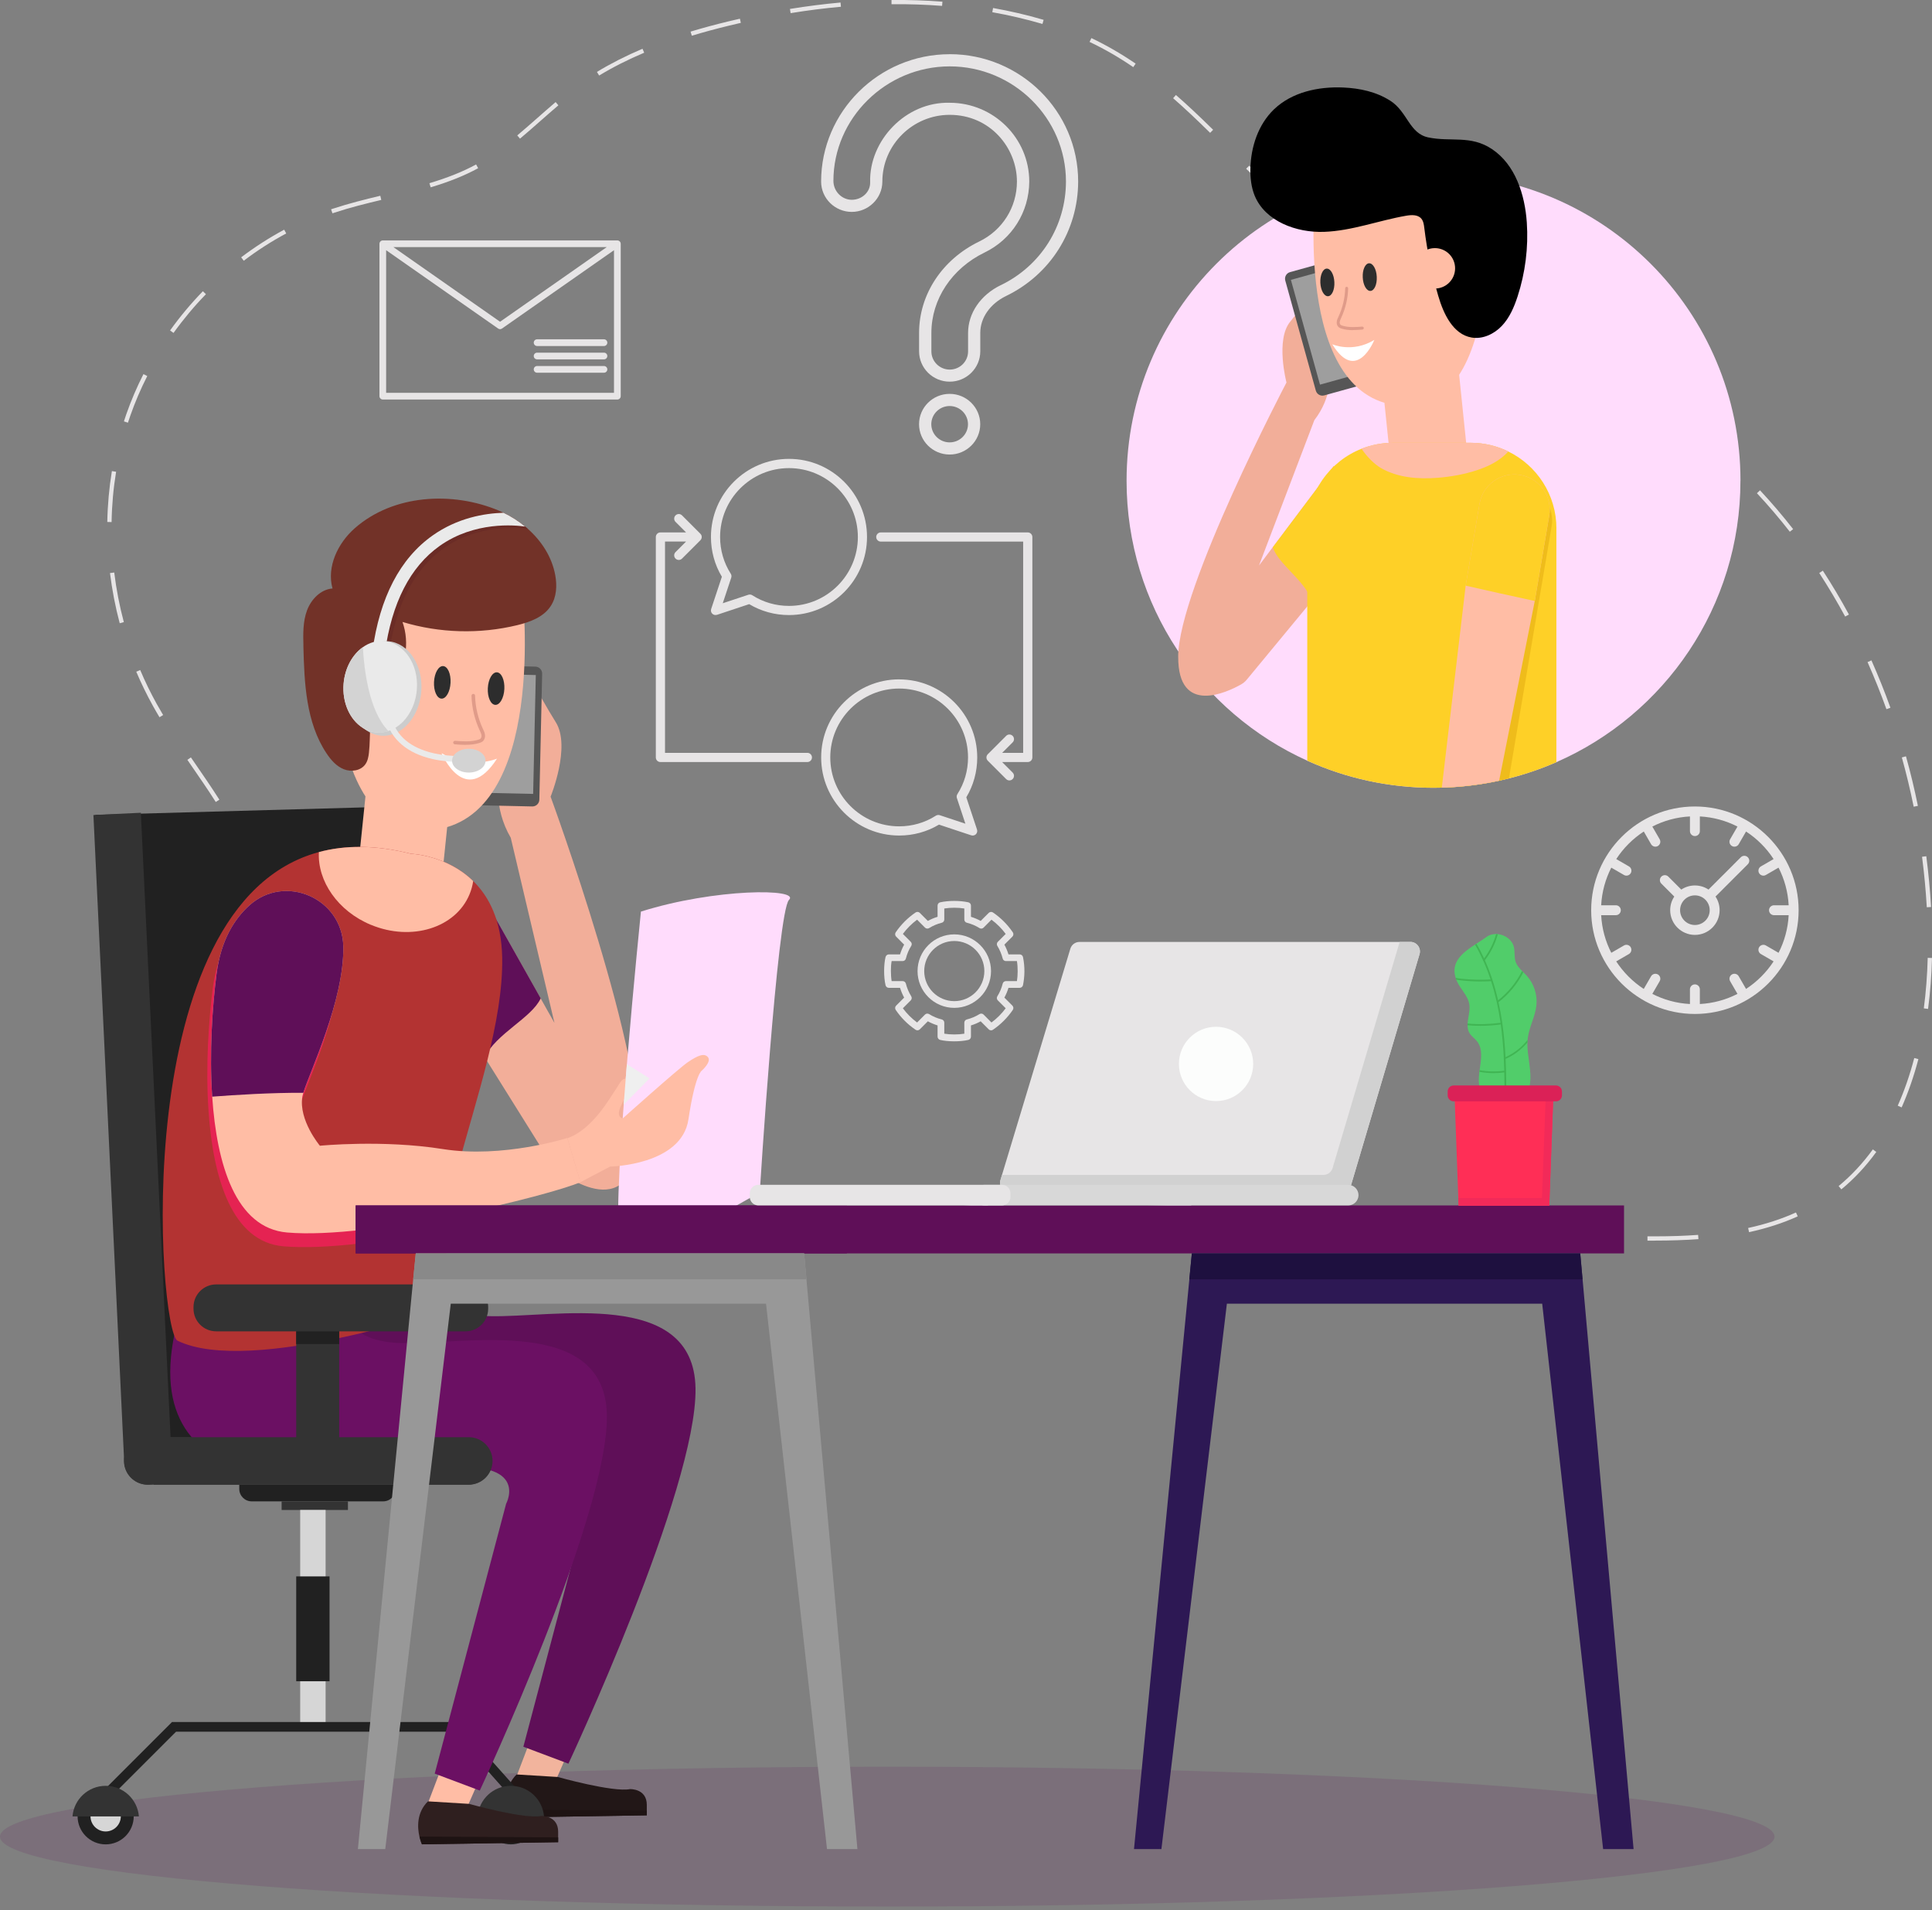 <svg width="437" height="432" viewBox="0 0 437 432" fill="none" xmlns="http://www.w3.org/2000/svg">
<rect x="0" y="0" width="437" height="432" fill="#808080" stroke="none"/>
<g clip-path="url(#clip0_149_814)">
<path d="M102.25 291.1C100.98 291.1 99.72 291.09 98.45 291.06L98.47 290.09C102.21 290.18 106 290.13 109.94 289.97L109.98 290.94C107.36 291.05 104.75 291.11 102.25 291.11V291.1ZM86.94 290.36C83.05 289.97 79.2 289.41 75.52 288.69L75.7 287.74C79.35 288.45 83.17 289 87.03 289.4L86.93 290.36H86.94ZM121.48 290.12L121.39 289.16C125.04 288.81 128.87 288.34 132.79 287.79L132.93 288.75C129 289.31 125.15 289.77 121.49 290.13L121.48 290.12ZM144.29 286.93L144.12 285.98C147.56 285.37 151.25 284.68 155.41 283.86L155.6 284.81C151.43 285.63 147.73 286.32 144.29 286.93ZM64.31 285.94L64.04 285.86C60.57 284.81 56.67 283.35 54 280.58L54.7 279.91C57.22 282.52 60.98 283.92 64.32 284.93L64.59 285.01L64.31 285.93V285.94ZM166.88 282.53L166.68 281.59L169.78 280.95C172.5 280.39 175.22 279.82 177.95 279.27L178.14 280.22C175.42 280.78 172.7 281.34 169.98 281.9L166.88 282.54V282.53ZM374.32 280.56C373.76 280.56 373.2 280.56 372.64 280.56V279.59C373.21 279.59 373.76 279.59 374.32 279.59C377.91 279.59 381.11 279.48 384.1 279.26L384.17 280.22C381.16 280.44 377.93 280.55 374.32 280.55V280.56ZM361.12 280.23C357.43 280.07 353.67 279.87 349.63 279.61L349.69 278.65C353.73 278.91 357.48 279.11 361.16 279.27L361.12 280.24V280.23ZM338.15 278.78C334.33 278.47 330.51 278.14 326.69 277.8L326.78 276.84C330.6 277.18 334.42 277.52 338.23 277.82L338.15 278.78ZM395.62 278.64L395.41 277.7C399.33 276.85 402.97 275.67 406.23 274.19L406.63 275.07C403.31 276.58 399.6 277.78 395.62 278.64ZM189.42 277.98L189.24 277.03C193.34 276.25 197.05 275.59 200.58 275.02L200.74 275.97C197.22 276.55 193.53 277.2 189.43 277.98H189.42ZM315.24 276.73L312.84 276.5C309.82 276.21 306.81 275.93 303.79 275.64L303.88 274.68C306.9 274.96 309.91 275.25 312.93 275.54L315.33 275.77L315.24 276.73ZM292.34 274.61C288.22 274.25 284.47 273.95 280.88 273.69L280.95 272.73C284.54 272.99 288.29 273.3 292.42 273.65L292.34 274.61ZM212.1 274.32L211.98 273.36C213.78 273.13 215.58 272.93 217.38 272.74C219.37 272.53 221.4 272.35 223.44 272.19L223.52 273.15C221.49 273.31 219.46 273.5 217.48 273.7C215.68 273.89 213.89 274.1 212.1 274.32ZM269.42 272.95C265.38 272.73 261.62 272.57 257.94 272.46L257.97 271.49C261.66 271.6 265.42 271.76 269.47 271.98L269.42 272.94V272.95ZM234.98 272.49L234.94 271.52C238.66 271.38 242.53 271.31 246.46 271.31V272.28C242.55 272.28 238.68 272.35 234.98 272.49ZM51.37 269.62H50.4C50.41 268.69 50.47 267.73 50.57 266.68C50.83 264.02 51.3 261.23 52.01 258.14L52.95 258.35C52.25 261.4 51.79 264.15 51.53 266.77C51.43 267.79 51.38 268.73 51.36 269.62H51.37ZM416.49 268.96L415.88 268.22C418.74 265.86 421.34 263.07 423.62 259.93L424.4 260.5C422.08 263.71 419.42 266.56 416.49 268.97V268.96ZM430.13 250.43L429.25 250.04C430.73 246.72 431.99 243.09 432.99 239.26L433.92 239.51C432.9 243.39 431.62 247.07 430.13 250.44V250.43ZM55.98 247.29L55.06 247.01L55.31 246.18C56.31 242.84 57.35 239.39 58.2 235.97L59.14 236.2C58.29 239.65 57.24 243.11 56.24 246.46L55.99 247.29H55.98ZM436.11 228.16L435.15 228.03C435.63 224.36 435.93 220.52 436.03 216.61L437 216.64C436.9 220.58 436.6 224.46 436.11 228.16ZM61.1 224.81L60.14 224.73C60.3 222.85 60.39 220.93 60.39 219.03C60.39 217.14 60.31 215.22 60.14 213.33L61.1 213.25C61.26 215.17 61.35 217.11 61.35 219.03C61.35 220.96 61.27 222.91 61.1 224.81ZM435.82 205.16C435.6 201.37 435.24 197.53 434.75 193.75L435.71 193.63C436.2 197.44 436.57 201.3 436.79 205.11L435.83 205.17L435.82 205.16ZM58.19 202.08C57.22 198.39 55.93 194.77 54.35 191.34L55.23 190.94C56.83 194.42 58.14 198.09 59.13 201.84L58.2 202.08H58.19ZM432.86 182.44C432.1 178.7 431.2 174.95 430.18 171.29L431.11 171.03C432.14 174.71 433.05 178.49 433.81 182.24L432.86 182.43V182.44ZM48.8 181.36C47.03 178.57 45.11 175.8 43.26 173.11L42.38 171.83L43.18 171.28L44.06 172.56C45.92 175.25 47.83 178.04 49.62 180.84L48.81 181.36H48.8ZM36.07 162.19C35.57 161.36 35.09 160.52 34.62 159.68C33.23 157.18 31.95 154.56 30.82 151.9L31.71 151.52C32.82 154.15 34.09 156.74 35.46 159.21C35.93 160.05 36.41 160.87 36.9 161.7L36.07 162.2V162.19ZM426.69 160.37C425.4 156.78 423.96 153.2 422.42 149.73L423.3 149.34C424.85 152.83 426.3 156.43 427.6 160.05L426.69 160.38V160.37ZM27.08 140.94C26.09 137.23 25.35 133.41 24.88 129.59L25.84 129.47C26.3 133.24 27.03 137.02 28.01 140.69L27.08 140.94ZM417.36 139.43C415.53 136.06 413.56 132.75 411.5 129.58L412.31 129.05C414.39 132.24 416.37 135.58 418.21 138.97L417.36 139.43ZM404.84 120.25C402.48 117.22 399.98 114.29 397.4 111.54L398.1 110.88C400.69 113.66 403.22 116.61 405.59 119.66L404.83 120.25H404.84ZM25.24 118.06L24.27 118.04C24.34 114.17 24.69 110.3 25.31 106.53L26.26 106.69C25.65 110.41 25.3 114.24 25.24 118.06ZM389.21 103.54C386.35 101 383.35 98.59 380.29 96.37L380.86 95.59C383.94 97.83 386.96 100.26 389.85 102.82L389.21 103.54ZM28.95 95.59L28.03 95.29C28.21 94.75 28.39 94.21 28.57 93.67C29.65 90.59 30.95 87.54 32.45 84.6L33.31 85.04C31.83 87.94 30.54 90.96 29.48 93.99C29.29 94.52 29.12 95.05 28.94 95.58L28.95 95.59ZM370.7 90.12C367.58 88.29 364.28 86.51 360.61 84.67L361.04 83.81C364.73 85.66 368.05 87.45 371.18 89.29L370.69 90.12H370.7ZM350.24 79.74C346.97 78.25 343.62 76.78 340.39 75.36L339.74 75.07L340.13 74.19L340.78 74.48C344.02 75.9 347.37 77.37 350.64 78.86L350.24 79.74ZM39.25 75.29L38.47 74.73C40.71 71.6 43.21 68.62 45.89 65.86L46.58 66.53C43.93 69.25 41.47 72.2 39.25 75.29ZM329.23 70.38C325.33 68.59 321.93 66.96 318.85 65.38L319.29 64.52C322.36 66.09 325.74 67.72 329.63 69.5L329.23 70.38ZM308.76 59.8C305.3 57.71 302.16 55.62 299.16 53.4L299.73 52.62C302.7 54.82 305.82 56.9 309.25 58.97L308.75 59.8H308.76ZM55.13 58.96L54.55 58.19C57.64 55.85 60.92 53.75 64.28 51.94L64.74 52.79C61.42 54.57 58.19 56.64 55.14 58.96H55.13ZM75.2 48.25L74.89 47.33L75.35 47.18C78.9 46.01 82.56 45.1 86.02 44.27L86.24 45.21C82.81 46.03 79.16 46.93 75.65 48.09L75.19 48.24L75.2 48.25ZM290.24 46.08C287.73 43.84 285.15 41.4 281.87 38.16L282.55 37.47C285.82 40.69 288.39 43.13 290.88 45.36L290.24 46.08ZM97.41 42.35L97.13 41.43C101.32 40.17 104.68 38.83 107.69 37.19L108.15 38.04C105.08 39.71 101.67 41.09 97.41 42.36V42.35ZM117.62 31.36L117 30.62C118.55 29.32 120.11 27.95 121.61 26.63C122.96 25.44 124.31 24.25 125.68 23.08L126.3 23.82C124.93 24.98 123.59 26.17 122.24 27.35C120.73 28.68 119.18 30.05 117.61 31.36H117.62ZM273.72 30.04C270.42 26.79 267.84 24.38 265.35 22.21L265.98 21.48C268.49 23.66 271.08 26.09 274.4 29.35L273.72 30.04ZM135.52 17.08L135.02 16.26C138.15 14.36 141.62 12.6 145.33 11.03L145.71 11.92C142.04 13.47 138.62 15.2 135.52 17.08ZM256.33 15.18C253.08 12.96 249.85 11.09 246.45 9.48L246.86 8.61C250.3 10.25 253.57 12.14 256.87 14.39L256.33 15.19V15.18ZM156.48 8.07L156.2 7.15C158.88 6.34 161.67 5.58 164.75 4.84C165.62 4.63 166.49 4.43 167.36 4.23L167.57 5.17C166.7 5.37 165.84 5.57 164.98 5.78C161.92 6.52 159.14 7.27 156.48 8.08V8.07ZM235.8 5.42L235.6 5.36C232 4.31 228.25 3.44 224.45 2.76L224.62 1.81C228.45 2.49 232.23 3.37 235.86 4.43L236.06 4.49L235.79 5.42H235.8ZM178.83 2.97L178.68 2.02C182.52 1.4 186.37 0.91 190.12 0.57L190.21 1.53C186.48 1.86 182.66 2.35 178.84 2.97H178.83ZM213.1 1.33C209.37 1.04 205.51 0.91 201.65 0.95V2.74274e-06C205.53 -0.04 209.42 0.09 213.17 0.38L213.09 1.34L213.1 1.33Z" fill="#E7E5E6"/>
<path d="M200.69 431.15C311.528 431.15 401.38 424.072 401.38 415.34C401.38 406.608 311.528 399.53 200.69 399.53C89.852 399.53 0 406.608 0 415.34C0 424.072 89.852 431.15 200.69 431.15Z" fill="#5F0F58" fill-opacity="0.15"/>
<path d="M128.97 395.19L125.31 403.53L116.51 402.56L120.76 391.41L128.97 395.19Z" fill="#F2B49D"/>
<path d="M114.93 409.25C115.18 410.31 115.49 411 115.49 411L146.3 410.52V408.16C146.3 404.44 142.51 404.59 142.51 404.59C138.67 405.36 126.16 401.85 126.16 401.85L116.85 401.28C114.23 403.85 114.46 407.23 114.92 409.25H114.93Z" fill="#221717"/>
<path d="M114.93 409.25C115.18 410.31 115.49 411 115.49 411L146.3 410.52V409.43L114.93 409.25Z" fill="#1E1313"/>
<path d="M144.24 259.22C141.85 278.12 125.12 263.87 125.12 263.87L108.72 237.63L93.14 212.71L108.55 201.37L118.15 218.43L125.41 231.32L115.53 189.46C111.46 182.48 112.91 176.09 112.91 176.09L102.44 154.87L114.07 142.66C114.07 142.66 122.21 157.78 125.7 163.3C129.19 168.82 124.54 180.16 124.54 180.16C124.54 180.16 146.63 240.34 144.24 259.24V259.22Z" fill="#F2AE99"/>
<path d="M122.3 225.78C120.15 230.3 112.33 233.59 109.49 239.27L93.15 212.71L108.56 201.37L122.31 225.78H122.3Z" fill="#5F0F58"/>
<path d="M121.097 150.75L105.63 150.404C104.764 150.385 104.045 151.072 104.026 151.939L103.389 180.422C103.37 181.289 104.057 182.007 104.924 182.027L120.39 182.372C121.257 182.391 121.975 181.704 121.995 180.838L122.631 152.355C122.65 151.488 121.963 150.769 121.097 150.75Z" fill="#565656"/>
<path d="M121.194 152.653L105.408 152.3L104.807 179.183L120.593 179.536L121.194 152.653Z" fill="#9E9E9E"/>
<path d="M144.97 206.16C144.97 206.16 138.36 270.95 140.12 279.32C141.88 287.69 171.85 269.62 171.85 269.62C171.85 269.62 175.82 206.16 178.46 203.51C181.1 200.87 161.71 200.87 144.97 206.15V206.16Z" fill="#FFDCFC"/>
<path d="M21.58 184.28L83.92 182.54L95.01 331.88L28.53 330.6L21.58 184.28Z" fill="#212121"/>
<path d="M33.41 335.75H105.86C108.93 335.75 111.41 333.26 111.41 330.2V325.01H33.41C30.44 325.01 28.04 327.41 28.04 330.38C28.04 333.35 30.44 335.75 33.41 335.75Z" fill="#333333"/>
<path d="M38.82 330.12L31.86 183.8L21.13 184.31L28.09 330.63C28.23 333.59 30.75 335.88 33.71 335.74C36.67 335.6 38.96 333.08 38.82 330.12Z" fill="#333333"/>
<path d="M86.68 339.52H56.93C55.38 339.52 54.12 338.26 54.12 336.71V335.78H89.48V336.71C89.48 338.26 88.22 339.52 86.67 339.52H86.68Z" fill="#212121"/>
<path d="M63.7 341.47H78.7V339.53H63.7V341.47Z" fill="#333333"/>
<path d="M67.9 390.97H73.65V341.46H67.9V390.97Z" fill="#D6D6D6"/>
<path d="M67 380.2H74.54V356.49H67V380.2Z" fill="#212121"/>
<path d="M116.01 406.86L117.65 405.4L103.41 389.42H38.91L23.9 404.42L25.45 405.97L39.82 391.61H102.43L116.01 406.86Z" fill="#212121"/>
<path d="M109.2 410.74C109.2 414.24 112.04 417.09 115.55 417.09C119.06 417.09 121.9 414.25 121.9 410.74C121.9 407.23 119.06 404.39 115.55 404.39C112.04 404.39 109.2 407.23 109.2 410.74Z" fill="#212121"/>
<path d="M112.11 410.74C112.11 412.63 113.65 414.17 115.54 414.17C117.43 414.17 118.97 412.63 118.97 410.74C118.97 408.85 117.43 407.31 115.54 407.31C113.65 407.31 112.11 408.85 112.11 410.74Z" fill="#D6D6D6"/>
<path d="M108.03 410.77C108.34 406.9 111.58 403.85 115.54 403.85C119.5 403.85 122.73 406.9 123.05 410.77H108.04H108.03Z" fill="#333333"/>
<path d="M23.9 417.09C27.407 417.09 30.25 414.247 30.25 410.74C30.25 407.233 27.407 404.39 23.9 404.39C20.393 404.39 17.55 407.233 17.55 410.74C17.55 414.247 20.393 417.09 23.9 417.09Z" fill="#212121"/>
<path d="M20.47 410.74C20.47 412.63 22.01 414.17 23.9 414.17C25.79 414.17 27.33 412.63 27.33 410.74C27.33 408.85 25.79 407.31 23.9 407.31C22.01 407.31 20.47 408.85 20.47 410.74Z" fill="#D6D6D6"/>
<path d="M16.4 410.77C16.71 406.9 19.95 403.85 23.91 403.85C27.87 403.85 31.1 406.9 31.42 410.77H16.41H16.4Z" fill="#333333"/>
<path d="M79.979 206.133L98.978 208.093L102.363 175.287L83.364 173.327L79.979 206.133Z" fill="#FFBDA5"/>
<path d="M97.46 287.5C97.46 287.5 96.32 297.26 110.72 297.64C125.12 298.02 156.94 291.2 157.32 313.93C157.7 336.66 128.57 398.84 128.57 398.84L118.38 395.01L134.53 333.98C134.53 333.98 138.67 317.68 116.78 327.19C100.4 334.31 52.37 336.66 59.19 297.26C66.01 257.86 97.45 287.5 97.45 287.5H97.46Z" fill="#5F0F58"/>
<path d="M108.92 401.28L105.26 409.61L96.47 408.64L100.71 397.49L108.92 401.28Z" fill="#FFBDA5"/>
<path d="M108.52 404.92L98.38 401.11L98.33 401.09L114.48 340.06C114.48 340.06 120.54 328.98 96.93 332.45C81.9 334.66 32.33 342.74 39.15 303.34C39.4 301.89 39.69 300.53 40 299.26C48.24 266.09 77.41 293.58 77.41 293.58C77.41 293.58 76.27 303.34 90.67 303.72C105.07 304.1 136.89 297.28 137.27 320.01C137.65 342.74 108.52 404.92 108.52 404.92Z" fill="#6B1063"/>
<path d="M94.88 415.33C95.13 416.39 95.44 417.08 95.44 417.08L126.25 416.6V414.24C126.25 410.52 122.46 410.67 122.46 410.67C118.62 411.44 106.11 407.93 106.11 407.93L96.8 407.36C94.18 409.93 94.41 413.31 94.87 415.33H94.88Z" fill="#2F1F1F"/>
<path d="M94.88 415.33C95.13 416.39 95.44 417.08 95.44 417.08L126.25 416.6V415.51L94.88 415.33Z" fill="#1E1313"/>
<path d="M100.82 278.1C100.62 280.57 100.7 282.76 101.14 284.61L102.17 295.68C102.17 295.68 56.7 311.24 40.15 303.19C35.81 301.08 28.48 204.43 72.13 192.69C78.08 191.09 84.97 191.06 92.95 193.07C92.95 193.07 100.98 193.33 107.03 199.24C110.57 202.7 113.43 208.1 113.59 216.52C113.87 230.86 107.61 248.78 103.72 263.45C102.28 268.9 101.16 273.9 100.83 278.1H100.82Z" fill="#B33332"/>
<path d="M118.16 133.85C118.16 133.85 124.03 185.24 97.54 187.73C71.05 190.22 74.9 134.75 78.03 129.65C81.16 124.55 110.12 116.21 118.16 133.85Z" fill="#FFBDA5"/>
<path d="M68.62 146.01C68.83 154.44 69.19 163.39 73.88 170.4C74.87 171.88 76.11 173.3 77.78 173.96C79.44 174.62 81.59 174.31 82.63 172.85C83.17 172.1 83.35 171.15 83.45 170.24C83.89 166.39 83.26 162.2 85.26 158.88C86.14 157.41 87.46 156.27 88.55 154.95C91.76 151.04 92.73 145.42 91.04 140.65C99.43 143.19 108.5 143.44 117.02 141.37C119.91 140.67 122.96 139.54 124.58 137.04C125.9 135.02 126.03 132.42 125.59 130.05C124.84 125.97 122.52 122.37 119.4 119.6C119.2 119.42 118.99 119.24 118.78 119.07C118.26 118.64 117.72 118.24 117.17 117.85C116.13 117.13 115.03 116.49 113.89 115.95C113.54 115.78 113.19 115.62 112.83 115.47C102.35 111.06 88.97 111.78 80.24 119.46C76.41 122.83 73.86 128.16 75.21 133.08C72.54 133.28 70.37 135.54 69.44 138.05C68.51 140.57 68.56 143.32 68.63 146.01H68.62Z" fill="#723228"/>
<path d="M79.65 157.3C79.67 160.31 82.13 162.73 85.13 162.71C88.14 162.69 90.56 160.23 90.54 157.23C90.52 154.22 88.06 151.8 85.06 151.82C82.05 151.84 79.63 154.3 79.65 157.3Z" fill="#FFBDA5"/>
<path d="M83.93 209.15C93.08 212.94 103.05 209.85 106.2 202.25C106.61 201.27 106.88 200.26 107.03 199.24C100.99 193.33 92.95 193.07 92.95 193.07C84.97 191.06 78.08 191.09 72.13 192.69C71.78 199.24 76.4 206.04 83.93 209.16V209.15Z" fill="#FFBDA5"/>
<path d="M67 326.77H76.72V296.68H67V326.77Z" fill="#333333"/>
<path d="M48.89 301.07H105.3C108.128 301.07 110.42 298.778 110.42 295.95V295.58C110.42 292.752 108.128 290.46 105.3 290.46H48.89C46.062 290.46 43.77 292.752 43.77 295.58V295.95C43.77 298.778 46.062 301.07 48.89 301.07Z" fill="#333333"/>
<path d="M67 303.95H76.72V301.07H67V303.95Z" fill="#212121"/>
<path d="M110.34 155.63C110.24 157.66 110.99 159.35 112.03 159.4C113.06 159.45 113.98 157.85 114.08 155.81C114.18 153.78 113.43 152.09 112.39 152.04C111.36 151.99 110.44 153.59 110.34 155.63Z" fill="#2D2D2D"/>
<path d="M98.17 154.22C98.07 156.25 98.82 157.94 99.86 157.99C100.89 158.04 101.81 156.44 101.91 154.4C102.01 152.37 101.26 150.68 100.22 150.63C99.19 150.58 98.27 152.18 98.17 154.22Z" fill="#2D2D2D"/>
<path d="M105.35 168.43C106.38 168.43 107.43 168.33 108.43 168.02C108.71 167.93 109.01 167.82 109.25 167.59C109.62 167.24 109.78 166.68 109.69 166.09C109.62 165.66 109.45 165.29 109.28 164.93L109.23 164.83C108.14 162.49 107.52 159.88 107.45 157.3C107.45 157.08 107.25 156.89 107.04 156.92C106.82 156.92 106.65 157.11 106.65 157.33C106.72 160.02 107.36 162.73 108.5 165.17L108.55 165.28C108.7 165.61 108.85 165.91 108.9 166.23C108.94 166.49 108.9 166.83 108.7 167.03C108.57 167.15 108.38 167.22 108.19 167.28C106.51 167.81 104.61 167.66 102.94 167.53C102.72 167.53 102.53 167.68 102.51 167.89C102.49 168.11 102.66 168.3 102.87 168.32C103.66 168.38 104.49 168.45 105.34 168.45L105.35 168.43Z" fill="#E09B89"/>
<path d="M112.42 171.56C112.42 171.56 106.45 174.13 99.88 170.33C99.88 170.33 105.13 182.86 112.42 171.56Z" fill="white"/>
<path d="M85.1 147.82L87.92 148.21C89.47 136.88 93.65 128.74 100.33 124.01C107.97 118.6 116.8 119.27 119.4 119.62C119.2 119.44 118.99 119.26 118.78 119.09C118.26 118.66 117.72 118.26 117.17 117.87C116.39 117.38 115.58 116.93 114.75 116.54C110.41 116.66 104.34 117.7 98.72 121.67C91.35 126.87 86.76 135.68 85.1 147.84V147.82Z" fill="#6B2C26"/>
<path d="M84.24 147.25L87.06 147.64C88.61 136.31 92.79 128.17 99.47 123.44C107.36 117.85 116.52 118.75 118.78 119.08C117.29 117.85 115.63 116.79 113.89 115.96C109.55 116.08 103.48 117.12 97.86 121.09C90.49 126.29 85.9 135.1 84.24 147.26V147.25Z" fill="#EAEAEA"/>
<path d="M83 165.24C83 165.24 83.06 165.28 83.09 165.3C83.76 165.73 84.49 166.05 85.26 166.22C85.3 166.22 85.34 166.24 85.38 166.25C85.64 166.3 85.9 166.34 86.17 166.37C87.1 166.45 88.01 166.33 88.87 166.03C92.25 164.88 94.92 161.09 95.29 156.39C95.76 150.49 92.43 145.4 87.85 145.02C86.14 144.88 84.5 145.41 83.09 146.45C80.73 148.18 79.02 151.31 78.73 155C78.38 159.42 80.16 163.38 82.99 165.25L83 165.24Z" fill="#CCCCCC"/>
<path d="M81.99 164.56C81.99 164.56 82.05 164.6 82.08 164.62C82.75 165.04 83.48 165.34 84.25 165.51C84.29 165.51 84.33 165.53 84.37 165.53C84.63 165.58 84.89 165.62 85.16 165.64C86.09 165.72 87 165.6 87.86 165.31C91.24 164.2 93.91 160.53 94.28 155.98C94.75 150.27 91.42 145.35 86.84 144.97C85.13 144.83 83.49 145.35 82.08 146.35C79.72 148.02 78.01 151.05 77.72 154.62C77.37 158.89 79.15 162.73 81.98 164.54L81.99 164.56Z" fill="#EAEAEA"/>
<path d="M81.99 164.56C81.99 164.56 82.05 164.6 82.08 164.62C82.77 165.03 83.5 165.33 84.25 165.51C84.29 165.51 84.33 165.53 84.37 165.53C85.13 165.7 85.92 165.74 86.71 165.63C87.12 165.58 87.52 165.48 87.9 165.36C87.88 165.34 87.87 165.33 87.86 165.31C83.46 160.85 82.35 151.4 82.08 146.36C79.72 148.03 78.01 151.06 77.72 154.63C77.37 158.9 79.15 162.74 81.98 164.55L81.99 164.56Z" fill="#D3D3D3"/>
<path d="M104.01 172.31C105.27 172.31 106.08 172.23 106.16 172.22L106.02 170.9C106.02 170.9 102.21 171.27 98.17 170.36C92.89 169.17 89.65 166.46 88.54 162.31L87.26 162.65C88.49 167.26 92.17 170.38 97.91 171.67C100.25 172.19 102.46 172.31 104.01 172.31Z" fill="#EAEAEA"/>
<path d="M102.25 172.02C102.25 173.51 103.95 174.71 106.04 174.71C108.13 174.71 109.83 173.5 109.83 172.02C109.83 170.54 108.13 169.33 106.04 169.33C103.95 169.33 102.25 170.54 102.25 172.02Z" fill="#D3D3D3"/>
<path d="M103.72 263.45C102.28 268.9 101.16 273.9 100.83 278.1C87.77 280.68 73.43 282.65 64.1 281.84C52.48 280.84 48.19 266.5 47.16 251.12C46.49 241.16 47.19 230.77 48.15 223.3C49.13 215.69 52.21 210.9 55.55 207.88C63.62 200.59 76.61 206.27 76.81 217.14C77.04 229.34 69.25 245.39 67.77 250.24C67.68 250.57 67.6 250.85 67.56 251.07C66.64 256.42 71.52 262.22 71.52 262.22C71.52 262.22 85.73 260.81 99.31 262.97C100.77 263.2 102.25 263.36 103.72 263.44V263.45Z" fill="#E52352"/>
<path d="M138 263.81C138 263.81 154.16 263.55 155.72 253.13C157.28 242.71 158.77 242.08 158.77 242.08C158.77 242.08 160.98 240.13 160.14 239.08C159.3 238.03 157.71 238.75 155.53 240.24C153.35 241.74 140.86 252.92 140.86 252.92C140.86 252.92 139.24 252.73 140.4 250.17C141.56 247.61 142.68 245.6 142.68 245.6C142.68 245.6 142.76 244.34 141.69 244C140.62 243.66 140.07 245.26 139.08 246.65C138.09 248.04 134.09 255.4 128.34 257.4L131.29 267.34L138 263.81Z" fill="#FFBDA5"/>
<path d="M131.28 267.34C124.31 270.35 84.07 280.37 64.94 278.72C53.32 277.72 49.03 263.37 48 248C47.33 238.04 48.03 227.65 48.99 220.18C49.97 212.57 53.05 207.78 56.39 204.76C64.46 197.47 77.44 203.15 77.65 214.02C77.88 226.22 70.09 242.27 68.61 247.12C68.52 247.45 68.44 247.73 68.4 247.95C67.48 253.3 72.36 259.1 72.36 259.1C72.36 259.1 86.56 257.69 100.15 259.85C113.74 262.01 128.31 257.35 128.31 257.35L131.28 267.33V267.34Z" fill="#FFBDA5"/>
<path d="M68.61 247.13C61.43 247.08 53.12 247.61 48 248C47.33 238.04 48.03 227.65 48.99 220.18C49.97 212.57 53.05 207.78 56.39 204.76C64.46 197.47 77.44 203.15 77.65 214.02C77.88 226.22 70.09 242.27 68.61 247.12V247.13Z" fill="#5F0F58"/>
<path d="M141.79 240.66L141.07 249.81L146.93 243.87L141.79 240.66Z" fill="#EFEFEF"/>
<path d="M34.77 335.75H106.04C109.01 335.75 111.41 333.34 111.41 330.38C111.41 327.41 109 325.01 106.04 325.01H34.77V335.75Z" fill="#333333"/>
<path d="M367.34 272.6H80.45V283.45H367.34V272.6Z" fill="#5F0F58"/>
<path d="M191.55 272.6H80.45V283.45H191.55V272.6Z" fill="#5F0F58"/>
<path d="M193.94 418.16H187.06L173.27 294.82H101.96L87.14 418.16H80.95L93.46 289.3L94.04 283.45H181.89L182.41 289.3L193.94 418.16Z" fill="#989898"/>
<path d="M256.5 418.16L269.59 283.45H357.44L369.5 418.16H362.61L348.83 294.82H277.51L262.7 418.16H256.5Z" fill="#2D1854"/>
<path d="M182.41 289.3H93.46L94.04 283.45H181.89L182.41 289.3Z" fill="#898989"/>
<path d="M357.95 289.3H269.01L269.58 283.45H357.43L357.95 289.3Z" fill="#1E103F"/>
<path d="M242.1 214.55L226.29 266.86C225.87 268.25 226.91 269.65 228.36 269.65H303.49C304.45 269.65 305.29 269.02 305.56 268.1L321.08 215.79C321.49 214.4 320.45 213.01 319.01 213.01H244.17C243.22 213.01 242.38 213.63 242.1 214.55Z" fill="#E7E5E6"/>
<path d="M319.01 213.01H316.59L301.42 264.15C301.15 265.07 300.3 265.7 299.35 265.7H226.65L226.3 266.85C225.88 268.24 226.92 269.64 228.37 269.64H303.5C304.46 269.64 305.3 269.01 305.57 268.09L321.09 215.78C321.5 214.39 320.46 213 319.02 213L319.01 213.01Z" fill="#D1D1D1"/>
<path d="M304.95 272.6H222.66C221.38 272.6 220.33 271.55 220.33 270.27C220.33 268.99 221.38 267.94 222.66 267.94H304.95C306.23 267.94 307.28 268.99 307.28 270.27C307.28 271.55 306.23 272.6 304.95 272.6Z" fill="#D8D8D8"/>
<path d="M226.62 267.93H171.53C170.459 267.93 169.59 268.799 169.59 269.87V270.66C169.59 271.731 170.459 272.6 171.53 272.6H226.62C227.692 272.6 228.56 271.731 228.56 270.66V269.87C228.56 268.799 227.692 267.93 226.62 267.93Z" fill="#E7E5E6"/>
<path d="M275.06 249C279.699 249 283.46 245.239 283.46 240.6C283.46 235.961 279.699 232.2 275.06 232.2C270.421 232.2 266.66 235.961 266.66 240.6C266.66 245.239 270.421 249 275.06 249Z" fill="#FCFDFC"/>
<path d="M345.49 235.77C345.4 238.97 346.58 242.22 346.02 245.39C345.87 246.24 345.58 247.1 344.99 247.74C344.02 248.78 342.46 249 341.04 249.07C340.92 249.07 340.8 249.08 340.68 249.08C340.55 249.08 340.43 249.08 340.3 249.08C338.52 249.1 336.66 248.81 335.52 247.49C334.33 246.12 334.39 244.28 334.63 242.37C334.65 242.24 334.66 242.12 334.68 241.99C335 239.64 335.47 237.22 334.08 235.47C333.56 234.82 332.83 234.35 332.4 233.64C332.06 233.08 331.95 232.48 331.95 231.84C331.95 231.71 331.95 231.59 331.96 231.46C332.05 230.06 332.56 228.55 332.35 227.14C332.03 225.08 330.21 223.59 329.43 221.65C329.41 221.61 329.4 221.58 329.39 221.54C329.34 221.4 329.29 221.26 329.25 221.13C328.11 217.51 330.89 215.39 333.65 213.6C333.76 213.53 333.86 213.46 333.97 213.39C334.78 212.87 335.57 212.38 336.24 211.88C336.88 211.41 337.64 211.21 338.41 211.22C338.54 211.22 338.67 211.22 338.8 211.24C340.45 211.41 342.05 212.53 342.43 214.17C342.69 215.28 342.46 216.47 342.84 217.55C343.12 218.35 343.68 218.97 344.29 219.58C344.38 219.67 344.48 219.77 344.57 219.86C344.83 220.12 345.09 220.37 345.33 220.64C346.95 222.43 347.77 224.92 347.52 227.33C347.27 229.83 345.94 232.11 345.6 234.59C345.58 234.76 345.56 234.93 345.54 235.1C345.52 235.32 345.51 235.53 345.5 235.75L345.49 235.77Z" fill="#51CD6A"/>
<path d="M340.67 249.08C340.54 249.08 340.42 249.08 340.29 249.08C340.31 246.9 340.31 244.7 340.25 242.5C340.25 242.37 340.25 242.25 340.25 242.12C340.23 241.22 340.19 240.32 340.15 239.42C340.15 239.42 340.15 239.33 340.15 239.28C340.02 236.73 339.81 234.19 339.46 231.68C339.44 231.55 339.43 231.43 339.41 231.3C339.41 231.3 339.41 231.3 339.41 231.29C338.92 227.93 338.21 224.79 337.27 221.88C337.23 221.75 337.19 221.63 337.15 221.51C336.67 220.05 336.12 218.64 335.52 217.3C335.5 217.24 335.47 217.19 335.44 217.13C334.89 215.91 334.3 214.75 333.65 213.63C333.76 213.56 333.86 213.49 333.97 213.42C334.59 214.49 335.16 215.6 335.69 216.76C335.75 216.89 335.81 217.02 335.87 217.15C337.11 219.93 338.11 222.96 338.86 226.24C338.89 226.38 338.92 226.51 338.95 226.65C339.28 228.13 339.56 229.66 339.79 231.24C340.17 233.83 340.4 236.45 340.53 239.07C340.53 239.2 340.55 239.34 340.55 239.48C340.71 242.69 340.72 245.91 340.7 249.1L340.67 249.08Z" fill="#40B553"/>
<path d="M345.52 235.12C345.5 235.34 345.49 235.55 345.48 235.77C344.13 237.36 342.42 238.65 340.52 239.47C340.47 239.49 340.43 239.51 340.39 239.53C340.37 239.53 340.34 239.55 340.32 239.55C340.25 239.55 340.18 239.51 340.15 239.44C340.13 239.39 340.13 239.35 340.15 239.3C340.17 239.25 340.2 239.21 340.25 239.19C340.34 239.15 340.43 239.12 340.51 239.08C342.46 238.21 344.2 236.83 345.53 235.14L345.52 235.12Z" fill="#40B553"/>
<path d="M344.55 219.89C343.21 222.51 341.29 224.84 338.95 226.63C338.95 226.63 338.93 226.64 338.93 226.65C338.9 226.67 338.87 226.67 338.84 226.67C338.78 226.67 338.73 226.65 338.69 226.6C338.63 226.52 338.64 226.4 338.72 226.33C338.76 226.3 338.8 226.27 338.83 226.24C341.1 224.46 342.97 222.18 344.26 219.6C344.35 219.69 344.45 219.79 344.54 219.88L344.55 219.89Z" fill="#40B553"/>
<path d="M338.79 211.27C338.21 213.4 337.2 215.42 335.85 217.15C335.82 217.19 335.79 217.23 335.76 217.26C335.72 217.31 335.67 217.33 335.61 217.33C335.57 217.33 335.53 217.32 335.5 217.29C335.45 217.25 335.42 217.18 335.43 217.12C335.43 217.12 335.45 217.05 335.47 217.02C335.54 216.93 335.61 216.84 335.68 216.75C336.92 215.12 337.85 213.23 338.41 211.24C338.54 211.24 338.67 211.24 338.8 211.26L338.79 211.27Z" fill="#40B553"/>
<path d="M337.56 221.68C337.56 221.78 337.49 221.88 337.38 221.88C337.34 221.88 337.29 221.88 337.25 221.88C336.45 221.93 335.64 221.95 334.84 221.95C333.43 221.95 332.02 221.87 330.62 221.72C330.21 221.68 329.8 221.63 329.38 221.55C329.33 221.41 329.28 221.27 329.24 221.14C329.72 221.23 330.2 221.29 330.66 221.34C332.8 221.57 334.97 221.62 337.13 221.5C337.21 221.5 337.28 221.5 337.36 221.49C337.47 221.49 337.56 221.56 337.56 221.67V221.68Z" fill="#40B553"/>
<path d="M339.68 231.46C339.69 231.56 339.62 231.66 339.52 231.67C339.5 231.67 339.47 231.67 339.44 231.67C337.92 231.87 336.4 231.98 334.87 231.98C333.89 231.98 332.91 231.94 331.94 231.85C331.94 231.72 331.94 231.6 331.95 231.47C334.42 231.69 336.92 231.63 339.39 231.3C339.41 231.3 339.44 231.3 339.47 231.3C339.57 231.29 339.67 231.36 339.68 231.46Z" fill="#40B553"/>
<path d="M340.5 242.29C340.52 242.39 340.44 242.49 340.34 242.5C340.31 242.5 340.29 242.5 340.26 242.51C339.46 242.63 338.64 242.68 337.83 242.68C336.76 242.68 335.68 242.58 334.63 242.39C334.65 242.26 334.66 242.14 334.68 242.01C336.51 242.35 338.41 242.4 340.25 242.13C340.26 242.13 340.27 242.13 340.29 242.13C340.39 242.11 340.49 242.19 340.5 242.29Z" fill="#40B553"/>
<path d="M350.43 272.66H329.92L328.97 246.8H351.38L350.43 272.66Z" fill="#FF2E56"/>
<path d="M349.67 246.8L348.78 270.93H329.86L329.92 272.66H350.43L351.38 246.8H349.67Z" fill="#F22A59"/>
<path d="M351.94 245.47H328.81C328.059 245.47 327.45 246.079 327.45 246.83V247.7C327.45 248.451 328.059 249.06 328.81 249.06H351.94C352.691 249.06 353.3 248.451 353.3 247.7V246.83C353.3 246.079 352.691 245.47 351.94 245.47Z" fill="#DB2157"/>
<path d="M393.67 108.72C393.67 137.18 376.54 161.64 352.03 172.36C348.59 173.86 345.01 175.09 341.31 176.03C340.57 176.22 339.83 176.39 339.09 176.55C335.32 177.37 331.43 177.89 327.45 178.07C327.01 178.09 326.56 178.11 326.12 178.12C325.49 178.14 324.87 178.15 324.24 178.15C314.06 178.15 304.39 175.96 295.68 172.02C271.58 161.13 254.82 136.88 254.82 108.72C254.82 70.38 285.9 39.29 324.25 39.29C362.6 39.29 393.68 70.37 393.68 108.72H393.67Z" fill="#FFDCFC"/>
<path d="M266.5 148.49C266.42 161.97 277.71 156.48 280.75 154.76C281.22 154.49 281.64 154.14 281.99 153.72L297.62 134.81L312.93 116.28L301.66 105.43L292.04 118.22L284.77 127.89L297.29 95.02C301.34 89.8 300.85 84.46 300.85 84.46L311.62 68.38L303.51 57.23C303.51 57.23 295.28 68.61 291.86 72.71C288.44 76.81 290.99 86.5 290.99 86.5C290.99 86.5 266.59 132.91 266.49 148.48L266.5 148.49Z" fill="#F2AE99"/>
<path d="M287.89 123.75C289.15 127.64 295.13 131.15 296.82 136.07L312.93 116.3L301.66 105.45L287.89 123.76V123.75Z" fill="#FED027"/>
<path d="M305.198 57.817L291.796 61.539C290.971 61.768 290.488 62.622 290.717 63.447L297.628 88.335C297.857 89.16 298.712 89.643 299.536 89.414L312.939 85.692C313.764 85.463 314.247 84.609 314.018 83.784L307.107 58.896C306.877 58.071 306.023 57.588 305.198 57.817Z" fill="#565656"/>
<path d="M305.904 59.425L291.991 63.289L298.57 86.983L312.484 83.119L305.904 59.425Z" fill="#9E9E9E"/>
<path d="M329.406 78.564L312.039 80.356L315.134 110.357L332.501 108.565L329.406 78.564Z" fill="#FFBDA5"/>
<path d="M297.6 42.45C297.6 42.45 292.24 89.44 316.45 91.72C340.67 94 337.16 43.27 334.29 38.6C331.43 33.93 304.94 26.31 297.59 42.44L297.6 42.45Z" fill="#FFBDA5"/>
<path d="M301.82 63.79C301.91 65.52 301.26 66.95 300.39 66.99C299.51 67.03 298.73 65.67 298.65 63.94C298.57 62.21 299.21 60.78 300.08 60.74C300.96 60.7 301.74 62.06 301.82 63.79Z" fill="#2D2D2D"/>
<path d="M311.41 62.59C311.5 64.32 310.85 65.75 309.98 65.79C309.1 65.83 308.32 64.47 308.24 62.74C308.15 61.01 308.8 59.58 309.67 59.54C310.55 59.5 311.33 60.86 311.41 62.59Z" fill="#2D2D2D"/>
<path d="M306.06 74.66C305.18 74.66 304.29 74.58 303.44 74.31C303.2 74.23 302.95 74.14 302.74 73.94C302.43 73.64 302.29 73.17 302.37 72.67C302.43 72.31 302.57 71.99 302.72 71.68L302.76 71.59C303.69 69.6 304.21 67.39 304.27 65.19C304.27 65 304.44 64.84 304.61 64.86C304.8 64.86 304.94 65.02 304.94 65.21C304.88 67.5 304.33 69.8 303.37 71.87L303.33 71.96C303.2 72.24 303.08 72.5 303.04 72.76C303.01 72.98 303.04 73.27 303.21 73.44C303.32 73.54 303.48 73.6 303.65 73.65C305.08 74.1 306.69 73.97 308.11 73.86C308.3 73.86 308.46 73.98 308.47 74.17C308.48 74.35 308.35 74.52 308.16 74.53C307.49 74.58 306.78 74.64 306.06 74.64V74.66Z" fill="#E09B89"/>
<path d="M301.35 77.85C301.35 77.85 305.88 79.9 310.86 76.87C310.86 76.87 306.87 86.87 301.35 77.85Z" fill="white"/>
<path d="M314.46 22.78C311.33 20.76 307.55 19.95 303.83 19.79C298.2 19.54 292.22 20.83 288.16 24.73C284.6 28.15 282.93 33.21 282.83 38.14C282.79 40.21 283.01 42.32 283.79 44.24C286.18 50.06 293.23 52.66 299.52 52.43C305.81 52.2 311.82 49.87 318.03 48.79C319.24 48.58 320.68 48.5 321.48 49.43C321.96 49.99 322.07 50.78 322.16 51.52C322.79 56.71 323.85 61.85 325.31 66.88C326.5 70.97 328.66 75.61 332.86 76.33C335.36 76.76 337.94 75.55 339.69 73.71C341.44 71.87 342.47 69.47 343.26 67.05C345.01 61.68 345.73 55.97 345.35 50.33C344.92 43.99 342.75 37.23 337.46 33.71C332.63 30.49 328.16 32.15 323.04 31.07C318.75 30.16 318.38 25.3 314.49 22.79L314.46 22.78Z" fill="black"/>
<path d="M329.13 60.68C329.13 63.2 327.09 65.25 324.56 65.25C322.03 65.25 319.99 63.21 319.99 60.68C319.99 58.15 322.03 56.11 324.56 56.11C327.09 56.11 329.13 58.15 329.13 60.68Z" fill="#FFBDA5"/>
<path d="M352.04 119.51V172.36C347.92 174.16 343.59 175.57 339.1 176.55C334.9 177.47 330.57 178 326.13 178.12C325.5 178.14 324.88 178.15 324.25 178.15C314.07 178.15 304.4 175.96 295.69 172.02V119.52C295.69 111.32 300.78 104.31 307.97 101.48C310.17 100.62 312.56 100.14 315.07 100.14H332.67C335.72 100.14 338.61 100.85 341.18 102.11C347.62 105.26 352.05 111.87 352.05 119.52L352.04 119.51Z" fill="#FED027"/>
<path d="M341.17 102.1C339.32 104.17 336.7 105.47 334.04 106.34C331.2 107.27 328.25 107.8 325.27 108.04C320.83 108.4 316.15 108.05 312.3 105.81C310.95 105.02 309.23 103.37 307.96 101.47C310.16 100.61 312.55 100.13 315.06 100.13H332.66C335.71 100.13 338.6 100.84 341.17 102.1Z" fill="#FFBDA5"/>
<path d="M351.06 118.2C351.04 118.48 351.01 118.76 350.96 119.04L347.69 138.34L341.31 176.02C340.57 176.21 339.83 176.38 339.09 176.54C335.32 177.36 331.43 177.88 327.45 178.06L332.06 134.86L335.19 116.37C335.93 112.01 340.05 109.08 344.41 109.82C348.48 110.51 351.31 114.16 351.06 118.19V118.2Z" fill="#EFBC1B"/>
<path d="M350.52 115.77C350.5 116.05 350.47 116.33 350.42 116.61L347.15 135.91L339.09 176.55C334.89 177.47 330.56 178 326.12 178.12L331.52 132.44L334.65 113.95C335.39 109.6 339.51 106.66 343.87 107.4C347.94 108.09 350.77 111.74 350.52 115.77Z" fill="#FFBDA5"/>
<path d="M350.52 115.77C350.5 116.05 350.47 116.33 350.42 116.61L347.15 135.91C341.76 134.75 335.88 133.43 331.52 132.44L334.65 113.95C335.39 109.6 339.51 106.67 343.87 107.4C347.94 108.09 350.77 111.74 350.52 115.77Z" fill="#FED027"/>
<path d="M162.17 139.04L169.46 136.62C172.16 138.24 175.26 139.09 178.46 139.09C188.19 139.09 196.11 131.17 196.11 121.43C196.11 111.69 188.19 103.77 178.46 103.77C168.73 103.77 160.81 111.69 160.81 121.43C160.81 124.63 161.66 127.73 163.28 130.43L160.86 137.72C160.6 138.55 161.35 139.29 162.17 139.03V139.04ZM162.88 121.44C162.88 112.85 169.87 105.86 178.46 105.86C187.05 105.86 194.04 112.85 194.04 121.44C194.04 130.03 187.05 137.02 178.46 137.02C175.49 137.02 172.62 136.19 170.16 134.61C169.89 134.44 169.57 134.4 169.27 134.5L163.48 136.42L165.4 130.63C165.5 130.33 165.46 130.01 165.29 129.74C163.71 127.28 162.88 124.41 162.88 121.44Z" fill="#E7E5E6"/>
<path d="M203.39 153.63C193.66 153.63 185.74 161.55 185.74 171.29C185.74 181.03 193.66 188.95 203.39 188.95C206.59 188.95 209.69 188.1 212.39 186.48L219.68 188.9C220.5 189.16 221.25 188.42 220.99 187.59L218.57 180.3C220.19 177.6 221.04 174.5 221.04 171.3C221.04 161.57 213.12 153.64 203.39 153.64V153.63ZM216.44 180.48L218.36 186.27L212.57 184.35C212.27 184.25 211.95 184.3 211.68 184.46C209.22 186.04 206.35 186.87 203.38 186.87C194.79 186.87 187.8 179.88 187.8 171.29C187.8 162.7 194.79 155.71 203.38 155.71C211.97 155.71 218.96 162.7 218.96 171.29C218.96 174.26 218.13 177.13 216.55 179.59C216.38 179.86 216.34 180.18 216.44 180.48Z" fill="#E7E5E6"/>
<path d="M182.62 170.25H150.42V122.47H155.18L152.8 124.85C152.39 125.26 152.39 125.91 152.8 126.32C153.21 126.73 153.86 126.73 154.27 126.32L158.42 122.17C158.83 121.76 158.83 121.11 158.42 120.7L154.27 116.55C153.86 116.14 153.21 116.14 152.8 116.55C152.39 116.96 152.39 117.61 152.8 118.02L155.18 120.4H149.38C148.81 120.4 148.34 120.87 148.34 121.44V171.29C148.34 171.86 148.8 172.33 149.38 172.33H182.62C183.19 172.33 183.66 171.86 183.66 171.29C183.66 170.72 183.2 170.25 182.62 170.25Z" fill="#E7E5E6"/>
<path d="M232.47 120.4H199.23C198.66 120.4 198.19 120.87 198.19 121.44C198.19 122.01 198.66 122.48 199.23 122.48H231.43V170.26H226.67L229.05 167.88C229.46 167.47 229.46 166.82 229.05 166.41C228.64 166 227.99 166 227.58 166.41L223.43 170.56C223.02 170.97 223.02 171.62 223.43 172.03L227.58 176.18C227.99 176.59 228.64 176.59 229.05 176.18C229.46 175.77 229.46 175.12 229.05 174.71L226.67 172.33H232.47C233.04 172.33 233.51 171.86 233.51 171.29V121.44C233.51 120.87 233.04 120.4 232.47 120.4Z" fill="#E7E5E6"/>
<path d="M139.64 54.37H86.59C86.17 54.37 85.83 54.71 85.83 55.13V89.59C85.83 90.01 86.17 90.35 86.59 90.35H139.64C140.06 90.35 140.4 90.01 140.4 89.59V55.13C140.4 54.71 140.06 54.37 139.64 54.37ZM137.24 55.88L113.11 72.76L88.98 55.88H137.24ZM138.88 88.83H87.34V56.58L112.68 74.3C112.81 74.39 112.96 74.44 113.11 74.44C113.26 74.44 113.41 74.39 113.54 74.3L138.88 56.58V88.83Z" fill="#E7E5E6"/>
<path d="M121.49 84.29H136.61C137.03 84.29 137.37 83.95 137.37 83.53C137.37 83.11 137.03 82.77 136.61 82.77H121.49C121.07 82.77 120.73 83.11 120.73 83.53C120.73 83.95 121.07 84.29 121.49 84.29Z" fill="#E7E5E6"/>
<path d="M121.49 81.27H136.61C137.03 81.27 137.37 80.93 137.37 80.51C137.37 80.09 137.03 79.75 136.61 79.75H121.49C121.07 79.75 120.73 80.09 120.73 80.51C120.73 80.93 121.07 81.27 121.49 81.27Z" fill="#E7E5E6"/>
<path d="M121.49 78.25H136.61C137.03 78.25 137.37 77.91 137.37 77.49C137.37 77.07 137.03 76.73 136.61 76.73H121.49C121.07 76.73 120.73 77.07 120.73 77.49C120.73 77.91 121.07 78.25 121.49 78.25Z" fill="#E7E5E6"/>
<path d="M383.37 229.3C396.31 229.3 406.83 218.77 406.83 205.84C406.83 192.91 396.3 182.38 383.37 182.38C370.44 182.38 359.91 192.91 359.91 205.84C359.91 218.77 370.44 229.3 383.37 229.3ZM368.86 214.22C368.55 213.69 367.86 213.5 367.33 213.81L364.46 215.47C363.14 212.89 362.33 210.01 362.17 206.96H365.49C366.11 206.96 366.61 206.46 366.61 205.84C366.61 205.22 366.11 204.72 365.49 204.72H362.17C362.33 201.67 363.14 198.79 364.46 196.21L367.33 197.87C367.86 198.18 368.55 197.99 368.86 197.46C369.17 196.93 368.99 196.24 368.45 195.93L365.58 194.27C367.2 191.78 369.33 189.66 371.81 188.04L373.46 190.91C373.77 191.44 374.46 191.63 374.99 191.32C375.52 191.01 375.71 190.33 375.4 189.79L373.74 186.92C376.32 185.6 379.2 184.79 382.25 184.63V187.95C382.25 188.57 382.75 189.07 383.37 189.07C383.99 189.07 384.49 188.57 384.49 187.95V184.63C387.54 184.79 390.42 185.6 393 186.92L391.34 189.79C391.03 190.32 391.21 191.01 391.75 191.32C392.28 191.63 392.97 191.44 393.28 190.91L394.94 188.04C397.42 189.66 399.55 191.78 401.17 194.27L398.3 195.93C397.77 196.24 397.58 196.92 397.89 197.46C398.2 197.99 398.89 198.18 399.42 197.87L402.29 196.21C403.61 198.79 404.42 201.67 404.58 204.72H401.26C400.64 204.72 400.14 205.22 400.14 205.84C400.14 206.46 400.64 206.96 401.26 206.96H404.58C404.42 210.01 403.61 212.89 402.29 215.47L399.42 213.81C398.89 213.5 398.2 213.69 397.89 214.22C397.58 214.75 397.76 215.44 398.3 215.75L401.17 217.41C399.55 219.89 397.42 222.02 394.94 223.64L393.28 220.77C392.97 220.23 392.29 220.05 391.75 220.36C391.22 220.67 391.03 221.35 391.34 221.89L393 224.76C390.42 226.08 387.54 226.89 384.49 227.05V223.73C384.49 223.11 383.99 222.61 383.37 222.61C382.75 222.61 382.25 223.11 382.25 223.73V227.05C379.2 226.89 376.32 226.08 373.74 224.76L375.4 221.89C375.71 221.36 375.53 220.67 374.99 220.36C374.46 220.06 373.77 220.24 373.46 220.77L371.8 223.64C369.32 222.02 367.19 219.89 365.57 217.41L368.44 215.75C368.97 215.44 369.16 214.76 368.85 214.22H368.86Z" fill="#E7E5E6"/>
<path d="M378.71 202.75C378.12 203.63 377.78 204.69 377.78 205.83C377.78 208.91 380.29 211.42 383.37 211.42C386.45 211.42 388.96 208.91 388.96 205.83C388.96 204.69 388.62 203.64 388.03 202.75L395.34 195.44C395.78 195 395.78 194.3 395.34 193.86C394.9 193.42 394.2 193.42 393.76 193.86L386.45 201.17C385.57 200.58 384.51 200.24 383.37 200.24C382.23 200.24 381.18 200.58 380.29 201.17L377.36 198.24C376.92 197.8 376.22 197.8 375.78 198.24C375.34 198.68 375.34 199.38 375.78 199.82L378.71 202.75ZM383.37 202.48C385.22 202.48 386.72 203.98 386.72 205.83C386.72 207.68 385.22 209.18 383.37 209.18C381.52 209.18 380.02 207.68 380.02 205.83C380.02 203.98 381.52 202.48 383.37 202.48Z" fill="#E7E5E6"/>
<path d="M214.8 12.26C198.77 12.26 185.73 25.26 185.73 41.06C185.73 44.9 188.91 47.92 192.66 47.92C196.41 47.92 199.58 44.87 199.58 41.06C199.58 32.76 206.46 25.97 214.8 25.97C224.03 25.97 230.02 33.51 230.02 41.05C230.02 46.89 226.72 52.09 221.48 54.62C213.1 58.68 207.89 66.6 207.89 75.27V79.45C207.89 83.23 210.99 86.31 214.81 86.31C218.63 86.31 221.73 83.23 221.73 79.45V75.27C221.73 71.87 223.96 68.69 227.56 66.94C237.59 62.09 243.84 52.17 243.87 41.06C243.87 25.17 230.83 12.25 214.8 12.25V12.26ZM226.35 64.49C221.8 66.7 218.97 70.83 218.97 75.29V79.47C218.97 81.74 217.11 83.58 214.82 83.58C212.53 83.58 210.67 81.73 210.67 79.47V75.29C210.67 67.67 215.29 60.7 222.71 57.1C228.89 54.11 232.76 47.97 232.81 41.07C232.81 31.24 224.74 23.24 214.81 23.24C204.87 22.97 196.56 31.79 196.82 41.22C196.88 43.47 194.91 45.18 192.67 45.18C190.43 45.18 188.51 43.29 188.51 40.9C188.51 26.77 200.37 15.01 214.81 15.01C229.25 15.01 241.11 26.7 241.11 41.07C241.08 51.13 235.43 60.11 226.35 64.5V64.49Z" fill="#E7E5E6"/>
<path d="M214.8 89.07C210.98 89.07 207.88 92.15 207.88 95.93C207.88 99.71 210.98 102.79 214.8 102.79C218.62 102.79 221.72 99.71 221.72 95.93C221.72 92.15 218.62 89.07 214.8 89.07ZM214.8 100.04C212.51 100.04 210.65 98.19 210.65 95.93C210.65 93.67 212.51 91.82 214.8 91.82C217.09 91.82 218.95 93.67 218.95 95.93C218.95 98.19 217.09 100.04 214.8 100.04Z" fill="#E7E5E6"/>
<path d="M230.65 215.83H228.11C227.87 215.06 227.56 214.32 227.18 213.62L229 211.8C229.26 211.54 229.29 211.14 229.09 210.84C227.88 209.06 226.37 207.55 224.6 206.35C224.3 206.15 223.9 206.19 223.64 206.44L221.82 208.26C221.13 207.88 220.39 207.57 219.62 207.33V204.79C219.62 204.44 219.37 204.13 219.03 204.05C217.1 203.63 214.6 203.63 212.66 204.05C212.31 204.13 212.07 204.43 212.07 204.79V207.33C211.29 207.56 210.56 207.88 209.87 208.26L208.05 206.44C207.8 206.18 207.39 206.15 207.09 206.35C205.32 207.56 203.81 209.07 202.6 210.84C202.4 211.14 202.43 211.54 202.69 211.8L204.51 213.62C204.13 214.31 203.82 215.05 203.58 215.83H201.04C200.69 215.83 200.39 216.08 200.3 216.43C199.9 218.06 199.85 220.88 200.3 222.79C200.38 223.14 200.68 223.39 201.04 223.39H203.58C203.82 224.16 204.13 224.9 204.51 225.6L202.69 227.42C202.43 227.68 202.4 228.08 202.6 228.38C203.81 230.16 205.32 231.67 207.09 232.87C207.39 233.07 207.79 233.04 208.05 232.78L209.87 230.96C210.56 231.34 211.3 231.65 212.07 231.89V234.43C212.07 234.78 212.32 235.09 212.66 235.17C214.38 235.58 217.13 235.61 219.03 235.17C219.37 235.09 219.62 234.79 219.62 234.43V231.89C220.4 231.66 221.13 231.34 221.82 230.96L223.64 232.78C223.89 233.04 224.3 233.08 224.6 232.87C226.37 231.66 227.88 230.15 229.09 228.38C229.29 228.08 229.25 227.68 229 227.42L227.18 225.6C227.56 224.91 227.87 224.17 228.11 223.39H230.65C231 223.39 231.31 223.14 231.39 222.79C231.78 220.91 231.86 218.67 231.39 216.43C231.32 216.08 231.01 215.83 230.65 215.83ZM230.02 221.87H227.53C227.18 221.87 226.88 222.11 226.8 222.44C226.54 223.47 226.14 224.43 225.59 225.3C225.4 225.6 225.45 225.99 225.7 226.23L227.48 228.01C226.57 229.24 225.49 230.32 224.26 231.23L222.48 229.44C222.23 229.19 221.84 229.15 221.55 229.33C220.67 229.88 219.74 230.27 218.69 230.54C218.35 230.62 218.12 230.93 218.12 231.27V233.76C216.72 233.99 214.99 233.99 213.59 233.76V231.27C213.59 230.92 213.35 230.62 213.02 230.54C211.97 230.28 211.03 229.88 210.16 229.33C209.86 229.15 209.47 229.19 209.22 229.44L207.44 231.23C206.21 230.32 205.13 229.24 204.22 228.01L206 226.23C206.25 225.98 206.29 225.59 206.11 225.3C205.57 224.43 205.16 223.46 204.9 222.44C204.82 222.1 204.52 221.87 204.17 221.87H201.68C201.45 220.43 201.46 218.53 201.68 217.34H204.17C204.52 217.34 204.82 217.1 204.9 216.77C205.16 215.74 205.56 214.78 206.11 213.91C206.3 213.61 206.25 213.22 206 212.98L204.22 211.2C205.13 209.97 206.21 208.89 207.44 207.98L209.22 209.77C209.47 210.02 209.86 210.06 210.16 209.88C211.04 209.33 211.97 208.94 213.02 208.67C213.36 208.59 213.59 208.28 213.59 207.94V205.45C214.99 205.22 216.72 205.22 218.12 205.45V207.94C218.12 208.29 218.36 208.59 218.69 208.67C219.74 208.93 220.67 209.33 221.55 209.88C221.85 210.07 222.24 210.03 222.48 209.77L224.26 207.98C225.49 208.89 226.57 209.97 227.48 211.2L225.7 212.98C225.45 213.23 225.41 213.62 225.59 213.91C226.13 214.78 226.54 215.75 226.8 216.77C226.88 217.11 227.18 217.34 227.53 217.34H230.02C230.25 218.68 230.23 220.65 230.02 221.87Z" fill="#E7E5E6"/>
<path d="M215.85 211.3C211.27 211.3 207.54 215.03 207.54 219.61C207.54 224.19 211.27 227.92 215.85 227.92C220.43 227.92 224.16 224.19 224.16 219.61C224.16 215.03 220.43 211.3 215.85 211.3ZM215.85 226.4C212.1 226.4 209.05 223.35 209.05 219.6C209.05 215.85 212.1 212.8 215.85 212.8C219.6 212.8 222.65 215.85 222.65 219.6C222.65 223.35 219.6 226.4 215.85 226.4Z" fill="#E7E5E6"/>
</g>
<defs>
<clipPath id="clip0_149_814">
<rect width="437" height="431.15" fill="white"/>
</clipPath>
</defs>
</svg>
